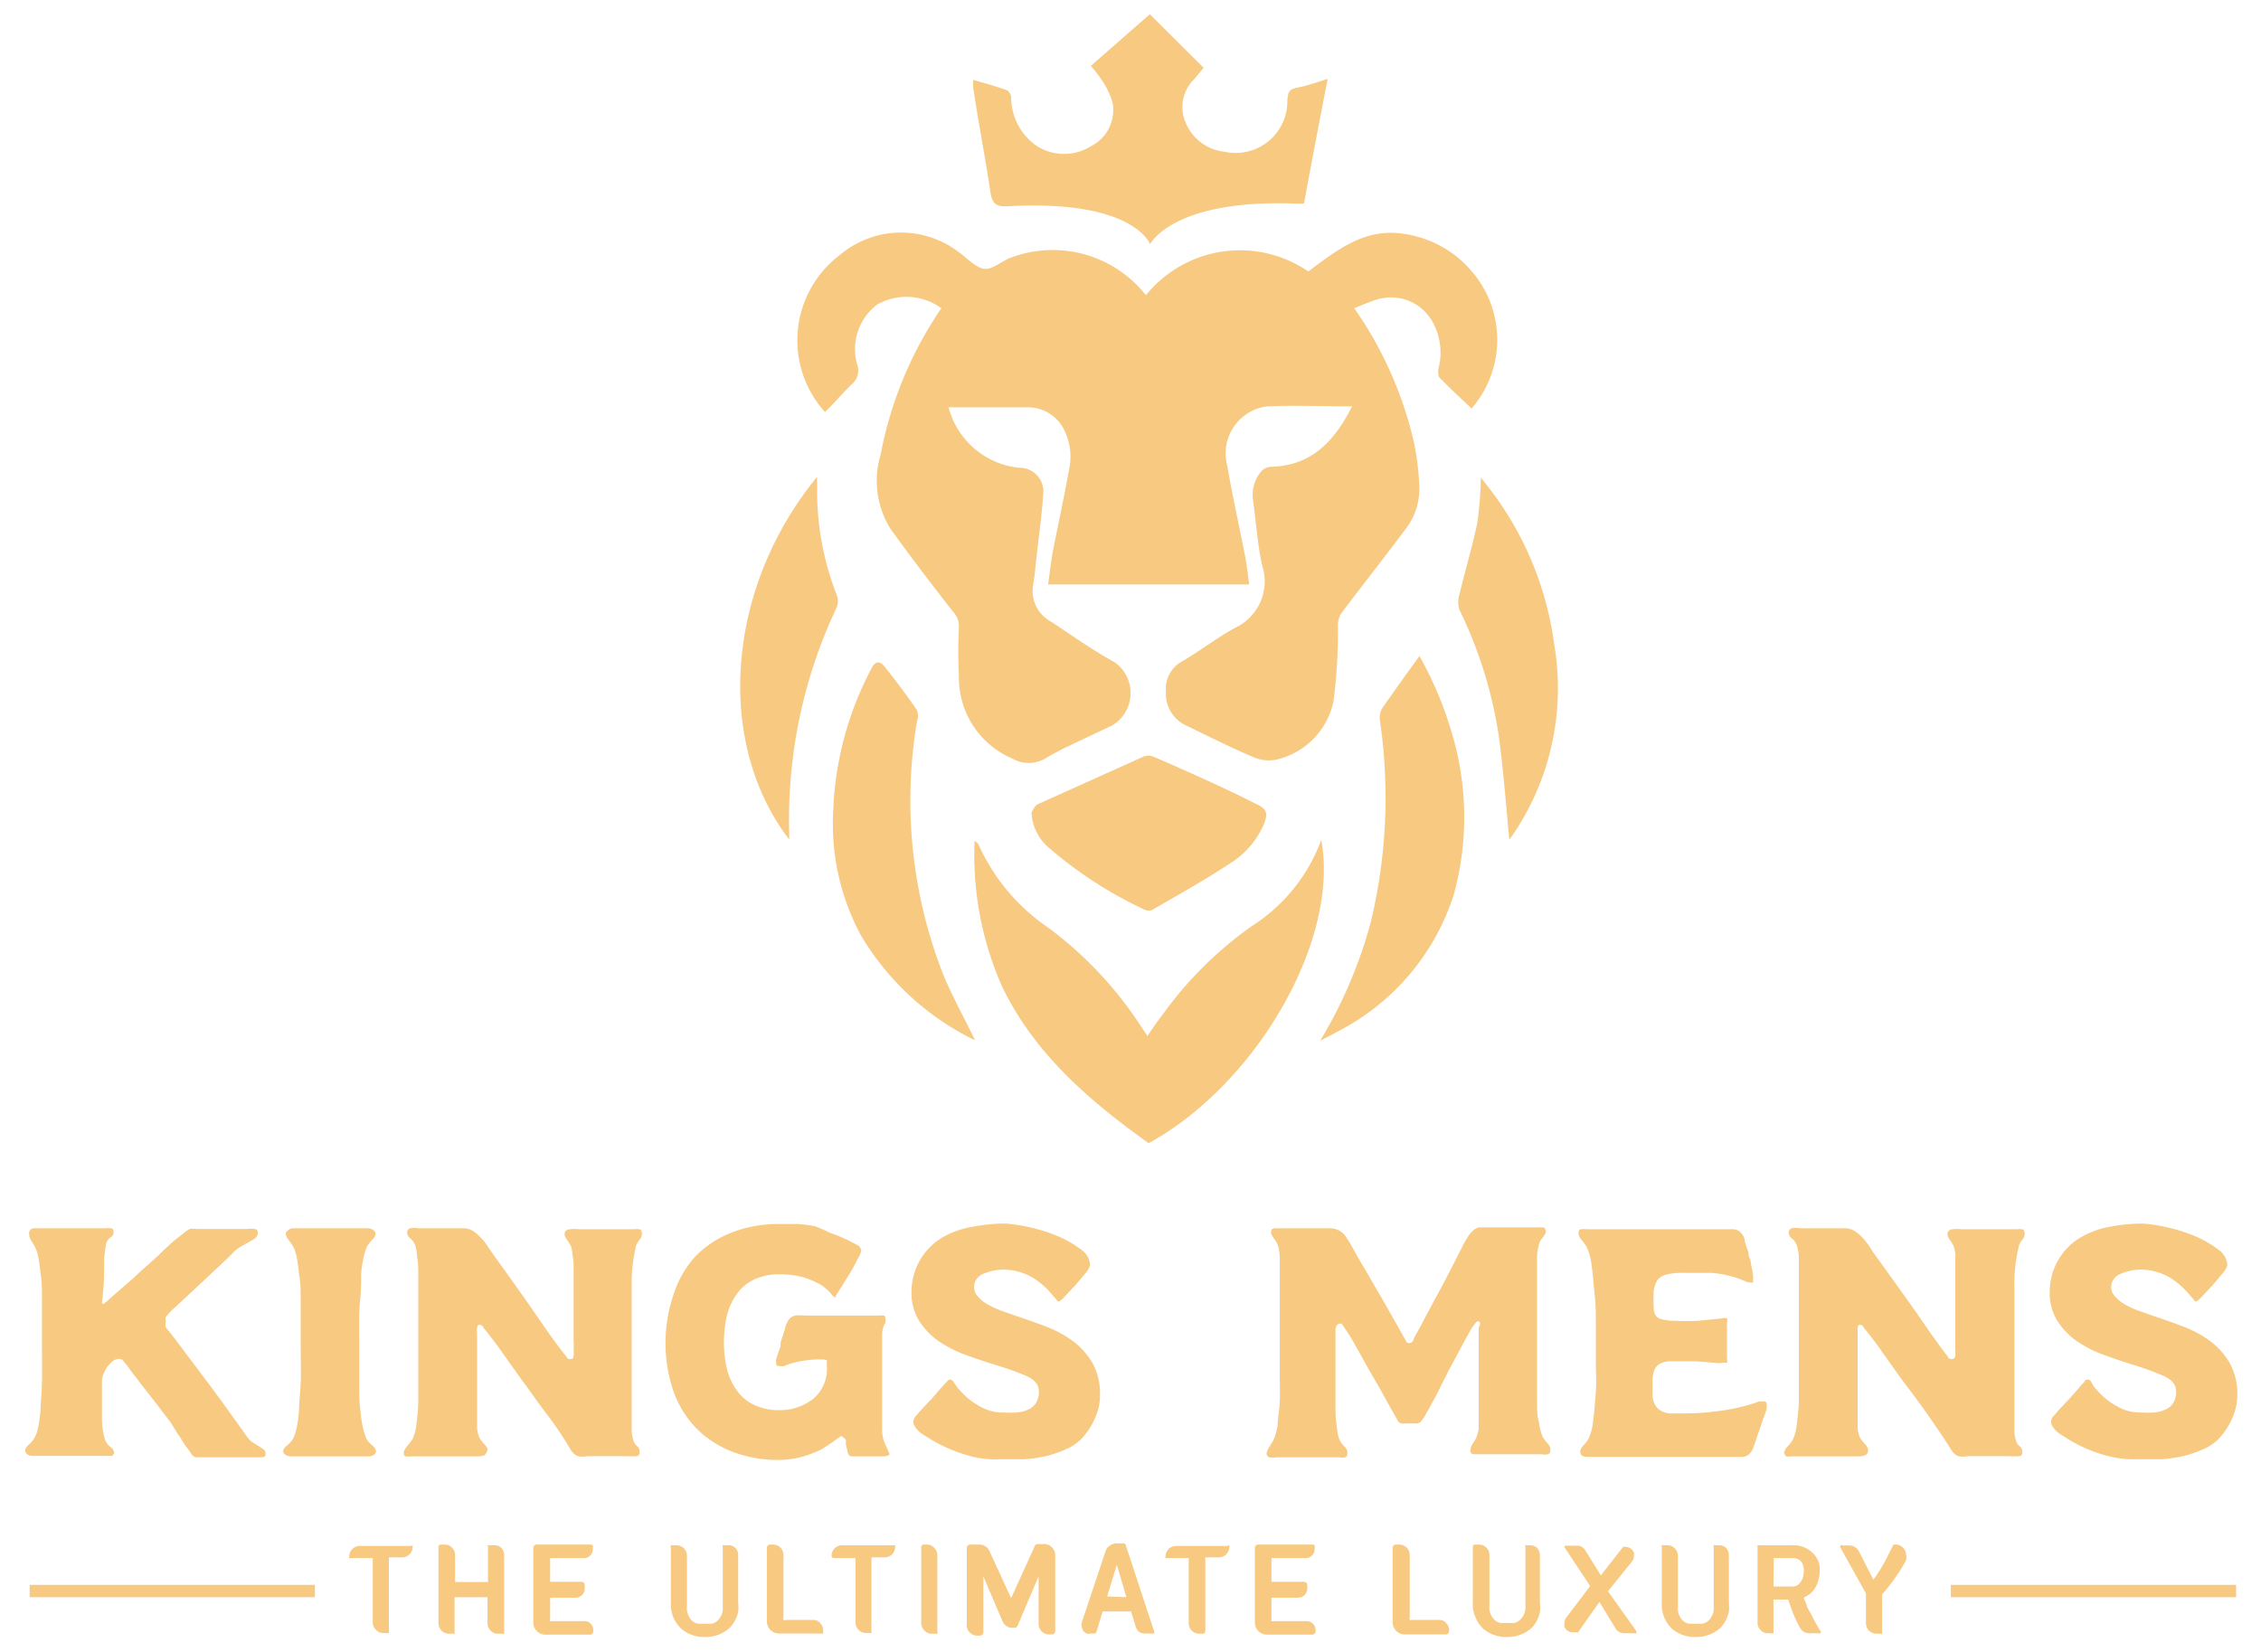 <svg id="Layer_1" data-name="Layer 1" xmlns="http://www.w3.org/2000/svg" viewBox="0 0 95.35 69.67"><defs><style>.cls-1{fill:#f7c981;}</style></defs><path class="cls-1" d="M4.38,55h0l0,0,.06-.06a.89.89,0,0,0,.14-.12l1-.87c.25-.23.46-.43.64-.58l.44-.4.34-.33c.15-.13.28-.26.41-.36L7.76,52A1.61,1.61,0,0,1,8,51.84a.81.81,0,0,1,.28,0h2.11a1.6,1.6,0,0,1,.36,0,.13.13,0,0,1,.12.14.29.29,0,0,1-.09.23,1.14,1.14,0,0,1-.23.15l-.34.19a1.52,1.52,0,0,0-.42.33c-.27.27-.6.58-1,.95s-.9.85-1.55,1.44L7,55.53a.28.28,0,0,0,0,.2A.38.38,0,0,0,7,56l.23.28,1.61,2.14c.53.71,1.05,1.44,1.57,2.17a.92.92,0,0,0,.26.26l.26.16.19.13a.21.21,0,0,1,.08.17c0,.09,0,.14-.16.16H8.63l-.37,0a.34.34,0,0,1-.2-.16c-.07-.1-.12-.18-.17-.24s-.12-.16-.22-.32a1.64,1.64,0,0,0-.17-.26L7.2,60l-.49-.64c-.2-.26-.46-.6-.78-1a3.78,3.78,0,0,0-.27-.35l-.33-.45-.18-.21A.26.26,0,0,0,5,57.32a.4.4,0,0,0-.25.1,1.32,1.32,0,0,0-.23.24,2.19,2.19,0,0,0-.16.3.83.83,0,0,0-.06.28c0,.7,0,1.24,0,1.61a3.11,3.11,0,0,0,.11.81.68.68,0,0,0,.23.36.35.35,0,0,1,.17.24.14.14,0,0,1-.12.15l-.25,0H1.38a.35.35,0,0,1-.23-.07.22.22,0,0,1-.09-.16c0-.07.05-.15.16-.25a1.06,1.06,0,0,0,.24-.29,1.52,1.52,0,0,0,.15-.43,6.46,6.46,0,0,0,.1-.73c0-.31.05-.7.06-1.16s0-1,0-1.72,0-1.24,0-1.71,0-.85-.06-1.16a6.7,6.7,0,0,0-.1-.74,1.44,1.44,0,0,0-.15-.42L1.3,52.3a.49.49,0,0,1-.07-.23.21.21,0,0,1,.23-.26h3a.8.8,0,0,1,.23,0c.07,0,.1.08.1.19a.24.24,0,0,1-.14.2.48.48,0,0,0-.19.36,4.21,4.21,0,0,0-.07.8c0,.38,0,.85-.07,1.41C4.28,55,4.31,55,4.38,55Z"/><path class="cls-1" d="M15.15,56.62c0,.68,0,1.25,0,1.72s0,.85.05,1.16a4.57,4.57,0,0,0,.11.73,3.5,3.5,0,0,0,.13.44,1.11,1.11,0,0,0,.25.29.46.46,0,0,1,.17.24.22.22,0,0,1-.09.16.35.35,0,0,1-.23.07H12.28a.41.41,0,0,1-.23-.06.21.21,0,0,1-.11-.16.39.39,0,0,1,.17-.24,1.39,1.39,0,0,0,.26-.3,2.29,2.29,0,0,0,.14-.44,6.46,6.46,0,0,0,.1-.73c0-.31.05-.7.07-1.16s0-1,0-1.72,0-1.24,0-1.71,0-.85-.07-1.16a6.7,6.7,0,0,0-.1-.74,1.86,1.86,0,0,0-.14-.42,3,3,0,0,0-.2-.29.52.52,0,0,1-.12-.25.2.2,0,0,1,.09-.15.32.32,0,0,1,.23-.09h3.12a.41.41,0,0,1,.23.06.23.23,0,0,1,.12.16.4.4,0,0,1-.14.26,1.5,1.5,0,0,0-.23.3,2.68,2.68,0,0,0-.13.42,4.73,4.73,0,0,0-.11.74c0,.31,0,.69-.05,1.16S15.15,56,15.15,56.62Z"/><path class="cls-1" d="M20.23,55.88c-.05,0-.09,0-.11.14s0,.15,0,.2c0,.38,0,.77,0,1.16s0,.79,0,1.18V59c0,.2,0,.41,0,.63s0,.42,0,.61a1.35,1.35,0,0,0,.1.41,1.82,1.82,0,0,0,.19.25q.15.16.15.24t-.12.24a.76.76,0,0,1-.27.05H17.31a.6.6,0,0,1-.2,0c-.06,0-.08-.08-.08-.17a.54.54,0,0,1,.16-.28l.21-.28a2,2,0,0,0,.16-.62,8.14,8.14,0,0,0,.08-.9c0-.31,0-.61,0-.91s0-.51,0-.67V56c0-.34,0-.7,0-1.08s0-.73,0-1.06,0-.62-.05-.86a2,2,0,0,0-.08-.48.84.84,0,0,0-.21-.29.3.3,0,0,1-.13-.25.18.18,0,0,1,.12-.17,1.07,1.07,0,0,1,.37,0h1.87a.8.8,0,0,1,.43.12,1.81,1.81,0,0,1,.33.29,1.93,1.93,0,0,1,.28.36l.25.36c.49.68,1,1.39,1.53,2.15s1,1.47,1.54,2.14a.24.24,0,0,0,.08.09.19.19,0,0,0,.12,0c.05,0,.08,0,.1-.13a1.11,1.11,0,0,0,0-.28,1.4,1.4,0,0,0,0-.29V55.27c0-.27,0-.55,0-.84s0-.57,0-.83,0-.48-.05-.67a1.23,1.23,0,0,0-.07-.39l-.17-.27a.37.37,0,0,1-.09-.22c0-.11.07-.18.22-.2a1.84,1.84,0,0,1,.39,0h2.33a.76.76,0,0,1,.21,0c.07,0,.11.08.11.19a.4.4,0,0,1-.08.23,1.53,1.53,0,0,0-.16.25,6.74,6.74,0,0,0-.19,1.79c0,1,0,2.38,0,4.26,0,.12,0,.28,0,.5v.67c0,.22,0,.44,0,.64a1.51,1.51,0,0,0,.1.46.55.55,0,0,0,.14.17.26.26,0,0,1,.09.21c0,.12,0,.18-.12.2s-.3,0-.64,0H24.79a1.23,1.23,0,0,1-.43,0,.69.69,0,0,1-.3-.28,14.67,14.67,0,0,0-1-1.49c-.37-.48-.72-1-1.06-1.45l-.79-1.11c-.27-.39-.55-.75-.83-1.1A.15.15,0,0,0,20.23,55.88Z"/><path class="cls-1" d="M35.48,60.57a4.28,4.28,0,0,0-.37.26l-.27.18-.19.12a4.92,4.92,0,0,1-.87.33,4,4,0,0,1-.93.12,5.31,5.31,0,0,1-2-.36,4.29,4.29,0,0,1-1.51-1,4.38,4.38,0,0,1-.95-1.57,6.32,6.32,0,0,1,0-4A4.38,4.38,0,0,1,29.32,53a4.29,4.29,0,0,1,1.51-1,5.31,5.31,0,0,1,2-.37c.31,0,.59,0,.83,0a7,7,0,0,1,.7.09A6,6,0,0,1,35,52a7.21,7.21,0,0,1,.78.32l.34.18a.31.31,0,0,1,.2.26,1.17,1.17,0,0,1-.15.34c-.09.19-.2.39-.32.59l-.37.6-.23.36,0,.06a.05.05,0,0,1-.06,0l-.08-.06L35,54.51l-.17-.16-.14-.11a3.29,3.29,0,0,0-.87-.38,4.08,4.08,0,0,0-.93-.11,2.46,2.46,0,0,0-1.11.23,1.89,1.89,0,0,0-.72.62,2.61,2.61,0,0,0-.41.91,5,5,0,0,0-.12,1.11,4.88,4.88,0,0,0,.12,1.1,2.61,2.61,0,0,0,.41.91,1.89,1.89,0,0,0,.72.62,2.46,2.46,0,0,0,1.11.23A2.28,2.28,0,0,0,34.3,59a1.65,1.65,0,0,0,.57-1.38c0-.12,0-.2,0-.23s-.11-.05-.23-.05a4.17,4.17,0,0,0-.71.05,3.85,3.85,0,0,0-.69.16l-.17.07a.38.38,0,0,1-.17,0c-.11,0-.17,0-.17-.14a.63.63,0,0,1,0-.14l.09-.28.1-.28c0-.08,0-.14,0-.16.09-.27.16-.48.2-.64a1,1,0,0,1,.17-.35.48.48,0,0,1,.25-.14,2.39,2.39,0,0,1,.43,0h3.12a.44.44,0,0,1,.17,0c.06,0,.08.07.08.14a.5.5,0,0,1,0,.15l-.07.14a1.12,1.12,0,0,0-.07.36c0,.17,0,.35,0,.54s0,.39,0,.56V60.3a1.45,1.45,0,0,0,.15.66c.09.2.15.33.16.37s-.08.1-.27.1h-1.1l-.23,0a.17.17,0,0,1-.11-.06.34.34,0,0,1-.06-.16l-.07-.3a1,1,0,0,0,0-.19C35.54,60.62,35.51,60.57,35.48,60.57Z"/><path class="cls-1" d="M40.34,58.48l.08.1.11.12,0,0a3.05,3.05,0,0,0,.81.63,1.91,1.91,0,0,0,1,.25,4.58,4.58,0,0,0,.53,0,1.41,1.41,0,0,0,.48-.12.73.73,0,0,0,.33-.27.88.88,0,0,0,.13-.51c0-.27-.17-.48-.52-.64A11.53,11.53,0,0,0,42,57.58c-.39-.12-.8-.26-1.22-.41a5.14,5.14,0,0,1-1.15-.57,3,3,0,0,1-.85-.86,2.22,2.22,0,0,1-.34-1.26,2.67,2.67,0,0,1,.39-1.38,2.7,2.7,0,0,1,.89-.89A3.67,3.67,0,0,1,41,51.75a7.23,7.23,0,0,1,1.4-.14,6.65,6.65,0,0,1,1.16.19,6.58,6.58,0,0,1,1.16.39,4.65,4.65,0,0,1,.9.54.82.82,0,0,1,.35.62.75.75,0,0,1-.19.35l-.43.51-.45.48a1.06,1.06,0,0,1-.24.21s-.06,0-.1-.07a1,1,0,0,0-.14-.16,3.34,3.34,0,0,0-.92-.81,2.53,2.53,0,0,0-1.19-.31h0a2.29,2.29,0,0,0-.84.18.59.59,0,0,0-.39.55.57.57,0,0,0,.16.41,1.56,1.56,0,0,0,.41.33,3.6,3.6,0,0,0,.59.27l.71.25c.39.13.79.27,1.2.43a4.67,4.67,0,0,1,1.1.6,3.14,3.14,0,0,1,.82.92,2.71,2.71,0,0,1,.32,1.36,2.32,2.32,0,0,1-.18.89,2.85,2.85,0,0,1-.44.76,2,2,0,0,1-.71.58,5,5,0,0,1-.91.33,6.35,6.35,0,0,1-.93.14l-.78,0h-.23A4.17,4.17,0,0,1,41,61.44a6.53,6.53,0,0,1-1.7-.7l-.4-.25a1,1,0,0,1-.37-.42.33.33,0,0,1,0-.18.44.44,0,0,1,.13-.2,4.28,4.28,0,0,1,.29-.33l.35-.37.15-.17.32-.37.15-.16c.05-.06.09-.1.14-.1a.19.19,0,0,1,.14.08Z"/><path class="cls-1" d="M62.33,55.73a.15.15,0,0,0-.08.05,1.62,1.62,0,0,0-.26.37c-.12.21-.26.47-.42.77l-.51.95-.5,1c-.16.29-.29.54-.41.74a1.51,1.51,0,0,1-.23.35.27.27,0,0,1-.16.08l-.33,0h-.14a.69.69,0,0,1-.2,0,.22.22,0,0,1-.15-.13l-.29-.51-.41-.74c-.15-.27-.31-.54-.48-.83L57.3,57c-.15-.26-.28-.5-.41-.71l-.31-.46-.07,0a.16.16,0,0,0-.13.07.37.37,0,0,0-.06.23c0,.35,0,.71,0,1.08s0,.73,0,1.06c0,.17,0,.38,0,.62s0,.48,0,.72a6.49,6.49,0,0,0,.07.68,1.34,1.34,0,0,0,.11.46.91.91,0,0,0,.19.26.34.34,0,0,1,.13.23c0,.13,0,.2-.1.23a.61.61,0,0,1-.24,0H53.81a.82.82,0,0,1-.28,0,.17.17,0,0,1-.11-.2,1,1,0,0,1,.13-.27l.16-.27a2.77,2.77,0,0,0,.17-.61c0-.28.07-.59.09-1s0-.73,0-1.13V55.07c0-.48,0-.89,0-1.21s0-.6,0-.8a2.36,2.36,0,0,0-.06-.47.86.86,0,0,0-.14-.29,1.45,1.45,0,0,1-.15-.23.2.2,0,0,1,0-.17c0-.06.08-.09.17-.09H55.6l.54,0a1,1,0,0,1,.35.1.89.89,0,0,1,.28.27c.08.13.19.3.31.52s.25.45.46.8.41.72.64,1.1l.64,1.12.46.82a.14.14,0,0,0,.15.11.18.18,0,0,0,.17-.11c0-.07.13-.27.3-.59l.58-1.09c.22-.4.44-.81.65-1.22l.51-1a4.59,4.59,0,0,1,.27-.48,1.08,1.08,0,0,1,.23-.27.57.57,0,0,1,.23-.12l.28,0H65c.09,0,.15,0,.17.09a.2.2,0,0,1,0,.17,1.08,1.08,0,0,1-.15.22.67.67,0,0,0-.13.3,1.71,1.71,0,0,0-.07.46c0,.2,0,.46,0,.79s0,.73,0,1.21v1.74c0,.38,0,.78,0,1.17s0,.78,0,1.14,0,.66.08.94a2.47,2.47,0,0,0,.16.62,2.06,2.06,0,0,0,.19.25.41.41,0,0,1,.13.24c0,.12,0,.2-.11.23a.58.58,0,0,1-.26,0H62.38l-.26,0a.15.15,0,0,1-.11-.16.56.56,0,0,1,.08-.26l.14-.22a1.53,1.53,0,0,0,.13-.45c0-.2,0-.43,0-.69s0-.53,0-.8,0-.52,0-.76v-2C62.46,55.84,62.42,55.73,62.33,55.73Z"/><path class="cls-1" d="M72.52,57.5l-1-.08c-.35,0-.69,0-1,0a1,1,0,0,0-.53.11.54.54,0,0,0-.24.3,1.42,1.42,0,0,0-.06.44v.54a.83.83,0,0,0,.22.6.85.85,0,0,0,.61.21c.63,0,1.22,0,1.76-.08a8.13,8.13,0,0,0,1.72-.36l.16-.06.17,0a.23.23,0,0,1,.11,0,.1.1,0,0,1,.06.09,1.16,1.16,0,0,1,0,.22,2.36,2.36,0,0,1-.13.37c-.05.14-.09.27-.13.39s-.07.21-.09.25c-.08.24-.14.43-.19.56a.7.7,0,0,1-.17.31.44.44,0,0,1-.29.14l-.59,0h-6c-.18,0-.27-.08-.27-.23a.53.53,0,0,1,.15-.27,1.39,1.39,0,0,0,.2-.26,2.36,2.36,0,0,0,.2-.81c.05-.37.08-.76.11-1.18s0-.81,0-1.19v-.83c0-.21,0-.5,0-.88s0-.78-.05-1.2-.07-.81-.12-1.17a2.73,2.73,0,0,0-.21-.82,2,2,0,0,0-.22-.31.47.47,0,0,1-.13-.26c0-.11,0-.17.1-.19a.8.8,0,0,1,.23,0h5.62l.56,0a.46.46,0,0,1,.31.12.64.64,0,0,1,.18.3c0,.14.1.33.17.59,0,.06,0,.14.07.26l.06.35a2.45,2.45,0,0,1,.06.34,1.35,1.35,0,0,1,0,.2s0,.08,0,.09l-.1,0a.6.6,0,0,1-.26-.07l-.25-.1a4.46,4.46,0,0,0-1.15-.24c-.37,0-.76,0-1.18,0a2.68,2.68,0,0,0-.71.07.67.67,0,0,0-.38.23,1.14,1.14,0,0,0-.16.45,6.81,6.81,0,0,0,0,.7c0,.27.09.43.28.49a2,2,0,0,0,.61.08,8.94,8.94,0,0,0,1,0l1-.1a.31.31,0,0,1,.2,0,.29.29,0,0,1,0,.18v1.5a.41.41,0,0,1,0,.19s-.07,0-.17,0Z"/><path class="cls-1" d="M78.45,55.88c-.06,0-.1,0-.11.14a1,1,0,0,0,0,.2c0,.38,0,.77,0,1.16V59c0,.2,0,.41,0,.63s0,.42,0,.61a1.35,1.35,0,0,0,.1.41,2.12,2.12,0,0,0,.2.25.51.51,0,0,1,.14.24q0,.2-.12.24a.76.76,0,0,1-.27.05H75.53a.66.66,0,0,1-.21,0s-.08-.08-.08-.17A.54.54,0,0,1,75.4,61a1.77,1.77,0,0,0,.21-.28,2,2,0,0,0,.16-.62q.06-.42.09-.9l0-.91c0-.29,0-.51,0-.67V56c0-.34,0-.7,0-1.08s0-.73,0-1.06,0-.62,0-.86a1.82,1.82,0,0,0-.09-.48.64.64,0,0,0-.21-.29.33.33,0,0,1-.13-.25.21.21,0,0,1,.12-.17,1.07,1.07,0,0,1,.37,0h1.88a.76.76,0,0,1,.42.12,1.87,1.87,0,0,1,.34.29,3.44,3.44,0,0,1,.28.36q.12.2.24.36c.49.68,1,1.39,1.54,2.15s1,1.47,1.53,2.14c0,.05.06.08.09.09a.16.16,0,0,0,.11,0s.08,0,.11-.13a1.88,1.88,0,0,0,0-.28v-.29a1.82,1.82,0,0,1,0-.2V55.27c0-.27,0-.55,0-.84s0-.57,0-.83,0-.48,0-.67a1.49,1.49,0,0,0-.08-.39,3.18,3.18,0,0,0-.17-.27.42.42,0,0,1-.08-.22c0-.11.07-.18.21-.2a1.84,1.84,0,0,1,.39,0h2.33a.76.76,0,0,1,.21,0c.08,0,.11.08.11.19a.34.34,0,0,1-.08.23,1,1,0,0,0-.15.25,6.57,6.57,0,0,0-.2,1.79c0,1,0,2.38,0,4.26,0,.12,0,.28,0,.5v.67c0,.22,0,.44,0,.64a1.55,1.55,0,0,0,.09.46.55.55,0,0,0,.14.17.24.24,0,0,1,.1.21c0,.12,0,.18-.13.2s-.3,0-.63,0H83a1.23,1.23,0,0,1-.43,0,.68.68,0,0,1-.29-.28c-.32-.51-.66-1-1-1.49s-.73-1-1.07-1.45l-.79-1.11c-.27-.39-.54-.75-.83-1.1A.16.16,0,0,0,78.45,55.88Z"/><path class="cls-1" d="M88.3,58.48l.08.1.11.12,0,0a3.05,3.05,0,0,0,.81.63,1.91,1.91,0,0,0,1,.25,4.58,4.58,0,0,0,.53,0,1.47,1.47,0,0,0,.48-.12.73.73,0,0,0,.33-.27.88.88,0,0,0,.13-.51c0-.27-.17-.48-.52-.64A11.53,11.53,0,0,0,90,57.58c-.39-.12-.8-.26-1.22-.41a5.14,5.14,0,0,1-1.15-.57,3,3,0,0,1-.85-.86,2.22,2.22,0,0,1-.34-1.26,2.67,2.67,0,0,1,.39-1.38,2.61,2.61,0,0,1,.89-.89,3.69,3.69,0,0,1,1.23-.46,7.41,7.41,0,0,1,1.41-.14,6.8,6.8,0,0,1,1.16.19,6.58,6.58,0,0,1,1.16.39,4.65,4.65,0,0,1,.9.54.85.85,0,0,1,.35.62.75.75,0,0,1-.19.35l-.43.51-.45.48a1.06,1.06,0,0,1-.24.21s-.06,0-.1-.07a1,1,0,0,0-.14-.16,3.34,3.34,0,0,0-.92-.81,2.53,2.53,0,0,0-1.19-.31h0a2.25,2.25,0,0,0-.84.18.61.61,0,0,0-.4.55.58.58,0,0,0,.17.41,1.56,1.56,0,0,0,.41.33,3.25,3.25,0,0,0,.59.27l.71.25c.39.13.79.27,1.2.43a4.67,4.67,0,0,1,1.1.6,3.14,3.14,0,0,1,.82.92,2.71,2.71,0,0,1,.32,1.36,2.32,2.32,0,0,1-.18.89,2.85,2.85,0,0,1-.44.76,2,2,0,0,1-.71.58,5.23,5.23,0,0,1-.91.33,6.35,6.35,0,0,1-.93.14l-.78,0h-.23A4.24,4.24,0,0,1,89,61.44a5.79,5.79,0,0,1-1-.33,6,6,0,0,1-.72-.37l-.4-.25a1,1,0,0,1-.37-.42.33.33,0,0,1,0-.18.37.37,0,0,1,.13-.2,4.28,4.28,0,0,1,.29-.33l.35-.37.15-.17.32-.37.15-.16c0-.06.09-.1.14-.1a.19.19,0,0,1,.14.08Z"/><path class="cls-1" d="M17.4,65.18a.14.14,0,0,1,0,.07v0a.4.4,0,0,1-.13.31.42.42,0,0,1-.31.13h-.56v3.13a.09.09,0,0,1,0,.06.09.09,0,0,1-.07,0h-.16a.4.4,0,0,1-.31-.13.43.43,0,0,1-.14-.32V65.72H14.8a.09.09,0,0,1-.07,0,.11.11,0,0,1,0-.06v0a.42.42,0,0,1,.13-.32.42.42,0,0,1,.31-.13h2.18A.09.09,0,0,1,17.4,65.18Z"/><path class="cls-1" d="M21.13,65.28a.46.46,0,0,1,.13.32v3.25a.09.09,0,0,1,0,.06.09.09,0,0,1-.07,0H21a.4.4,0,0,1-.31-.13.42.42,0,0,1-.13-.32V67.37H19.17v1.48a.14.14,0,0,1,0,.06.11.11,0,0,1-.07,0h-.16a.44.44,0,0,1-.32-.13.46.46,0,0,1-.13-.32V65.25a.1.1,0,0,1,.1-.1h.16a.4.4,0,0,1,.31.13.42.42,0,0,1,.13.32v1.13h1.39V65.25a.09.09,0,0,1,0-.07.07.07,0,0,1,.06,0h.16A.42.42,0,0,1,21.13,65.28Z"/><path class="cls-1" d="M25,65.19a.1.1,0,0,1,0,.09v.06a.37.37,0,0,1-.11.27.33.33,0,0,1-.27.11H23.2v1h1.33a.14.14,0,0,1,.13.13V67a.37.37,0,0,1-.11.27.37.37,0,0,1-.27.12H23.2v.9a.12.12,0,0,0,0,.09.15.15,0,0,0,.09,0h1.35a.33.33,0,0,1,.27.11.37.37,0,0,1,.11.27v.06a.14.14,0,0,1-.13.13H23a.51.51,0,0,1-.51-.51V65.28a.14.14,0,0,1,.13-.13h2.3A.1.1,0,0,1,25,65.19Z"/><path class="cls-1" d="M31,65.28a.42.42,0,0,1,.13.32v2a1.56,1.56,0,0,1,0,.39,1.25,1.25,0,0,1-.11.31,1.38,1.38,0,0,1-.14.24,1.17,1.17,0,0,1-.15.16,1.52,1.52,0,0,1-1,.35,1.46,1.46,0,0,1-1-.35,1.54,1.54,0,0,1-.3-.4,1.55,1.55,0,0,1-.14-.7V65.25a.14.14,0,0,1,0-.07.09.09,0,0,1,.07,0h.16a.44.44,0,0,1,.45.45v2.14a.75.75,0,0,0,.2.58.5.5,0,0,0,.28.14l.27,0,.28,0a.5.5,0,0,0,.27-.14.72.72,0,0,0,.21-.58V65.25a.14.14,0,0,1,0-.07.09.09,0,0,1,.07,0h.16A.42.42,0,0,1,31,65.28Z"/><path class="cls-1" d="M34.6,68.48a.37.37,0,0,1,.11.27v.06a.1.1,0,0,1,0,.09.11.11,0,0,1-.09,0H32.85a.51.51,0,0,1-.51-.51V65.28a.14.14,0,0,1,.13-.13h.12a.44.44,0,0,1,.45.45v2.64a.12.12,0,0,0,0,.09.13.13,0,0,0,.09,0h1.16A.36.36,0,0,1,34.6,68.48Z"/><path class="cls-1" d="M37.75,65.18a.14.14,0,0,1,0,.07v0a.44.44,0,0,1-.44.44h-.56v3.13a.09.09,0,0,1,0,.06.09.09,0,0,1-.07,0h-.16a.4.4,0,0,1-.31-.13.42.42,0,0,1-.13-.32V65.72h-.92a.09.09,0,0,1-.09-.09v0a.44.44,0,0,1,.45-.45h2.17A.09.09,0,0,1,37.75,65.18Z"/><path class="cls-1" d="M39.39,65.28a.43.43,0,0,1,.14.32v3.25a.09.09,0,0,1,0,.06.09.09,0,0,1-.07,0h-.16a.4.4,0,0,1-.31-.13.43.43,0,0,1-.14-.32V65.25a.1.1,0,0,1,.1-.1h.16A.4.4,0,0,1,39.39,65.28Z"/><path class="cls-1" d="M44.37,65.28a.42.42,0,0,1,.13.32v3.21a.14.14,0,0,1-.13.13h-.12a.44.44,0,0,1-.45-.45v-2l-.89,2.09a.14.14,0,0,1-.12.08h-.1a.4.4,0,0,1-.24-.07.47.47,0,0,1-.17-.2l-.81-1.9v2.37a.14.14,0,0,1-.13.13h-.13a.42.42,0,0,1-.31-.13.42.42,0,0,1-.13-.32V65.28a.14.14,0,0,1,.13-.13h.42a.46.46,0,0,1,.4.26l.92,2,1-2.2a.11.11,0,0,1,.11-.08h.31A.42.42,0,0,1,44.37,65.28Z"/><path class="cls-1" d="M48.67,68.81a.13.13,0,0,1,0,.09.09.09,0,0,1-.08,0h-.33a.34.34,0,0,1-.22-.07.41.41,0,0,1-.14-.2l-.2-.66H46.5l-.26.86a.09.09,0,0,1-.09.07H46a.34.34,0,0,1-.18,0,.41.41,0,0,1-.14-.12.44.44,0,0,1-.06-.16.37.37,0,0,1,0-.18l1-3a.43.43,0,0,1,.18-.24.45.45,0,0,1,.3-.1h.26a.1.1,0,0,1,.12.09ZM47.5,67.37,47.1,66l-.41,1.34Z"/><path class="cls-1" d="M51.84,65.18a.09.09,0,0,1,0,.07v0a.44.44,0,0,1-.45.44h-.56v3.13a.11.11,0,0,1-.09.09h-.16a.44.44,0,0,1-.45-.45V65.72h-.91a.09.09,0,0,1-.07,0,.07.07,0,0,1,0-.06v0a.46.46,0,0,1,.13-.32.44.44,0,0,1,.32-.13h2.17A.08.08,0,0,1,51.84,65.18Z"/><path class="cls-1" d="M55.44,65.19a.1.1,0,0,1,0,.09v.06a.37.37,0,0,1-.11.27.36.36,0,0,1-.27.11H53.62v1H55a.14.14,0,0,1,.13.13V67a.37.37,0,0,1-.11.27.37.37,0,0,1-.27.12H53.62v.9a.12.12,0,0,0,0,.09.13.13,0,0,0,.09,0H55.1a.36.36,0,0,1,.27.11.37.37,0,0,1,.11.27v.06a.14.14,0,0,1-.13.13H53.43a.51.51,0,0,1-.51-.51V65.28a.14.14,0,0,1,.13-.13h2.3A.1.1,0,0,1,55.44,65.19Z"/><path class="cls-1" d="M61,68.48a.37.37,0,0,1,.11.27v.06a.14.14,0,0,1-.13.13H59.24a.51.51,0,0,1-.51-.51V65.28a.14.14,0,0,1,.13-.13H59a.44.44,0,0,1,.45.45v2.64a.12.12,0,0,0,0,.09.13.13,0,0,0,.09,0h1.16A.36.36,0,0,1,61,68.48Z"/><path class="cls-1" d="M64.81,65.28a.46.46,0,0,1,.13.32v2a1.54,1.54,0,0,1,0,.39,1.25,1.25,0,0,1-.1.31,1.38,1.38,0,0,1-.14.24,1.17,1.17,0,0,1-.15.16,1.52,1.52,0,0,1-1,.35,1.49,1.49,0,0,1-1-.35,1.33,1.33,0,0,1-.29-.4,1.43,1.43,0,0,1-.15-.7V65.25a.1.1,0,0,1,.1-.1h.16a.4.4,0,0,1,.31.13.42.42,0,0,1,.13.32v2.14a.72.72,0,0,0,.21.58.5.5,0,0,0,.27.14l.28,0,.27,0a.5.5,0,0,0,.27-.14.72.72,0,0,0,.22-.58V65.25a.08.08,0,0,1,0-.07.09.09,0,0,1,.07,0h.16A.44.44,0,0,1,64.81,65.28Z"/><path class="cls-1" d="M69,68.79a.09.09,0,0,1,0,.1.1.1,0,0,1-.08,0h-.43a.4.4,0,0,1-.35-.19l-.69-1.13-.9,1.28a.1.1,0,0,1-.08,0h-.14a.37.37,0,0,1-.21-.06.42.42,0,0,1-.14-.16.45.45,0,0,1,0-.2.32.32,0,0,1,.08-.21l1-1.32L66,65.3a.09.09,0,0,1,0-.1.09.09,0,0,1,.08,0h.44a.37.37,0,0,1,.33.19l.66,1.06.94-1.2a.12.12,0,0,1,.1,0,.37.37,0,0,1,.21.06.52.52,0,0,1,.14.16.45.45,0,0,1,0,.2.33.33,0,0,1-.09.21l-1,1.24Z"/><path class="cls-1" d="M72.78,65.28a.46.46,0,0,1,.13.32v2a2.23,2.23,0,0,1,0,.39,1.85,1.85,0,0,1-.11.31,1.38,1.38,0,0,1-.14.24,1.17,1.17,0,0,1-.15.16,1.52,1.52,0,0,1-1,.35,1.49,1.49,0,0,1-1-.35,1.33,1.33,0,0,1-.29-.4,1.43,1.43,0,0,1-.14-.7V65.25a.08.08,0,0,1,0-.07.09.09,0,0,1,.07,0h.16a.44.44,0,0,1,.32.13.46.46,0,0,1,.13.32v2.14a.72.72,0,0,0,.2.58.5.5,0,0,0,.27.14l.28,0,.28,0a.54.54,0,0,0,.27-.14.72.72,0,0,0,.21-.58V65.25a.08.08,0,0,1,0-.07.09.09,0,0,1,.07,0h.16A.44.44,0,0,1,72.78,65.28Z"/><path class="cls-1" d="M76.06,67.39l.13.3c0,.11.1.23.16.35s.13.25.2.38.14.25.22.37a.08.08,0,0,1,0,.1.11.11,0,0,1-.09,0H76.3a.46.46,0,0,1-.23-.06.52.52,0,0,1-.16-.17A5.1,5.1,0,0,1,75.6,68c-.08-.21-.14-.39-.19-.53h-.62v1.36a.09.09,0,0,1,0,.06.09.09,0,0,1-.07,0h-.16a.4.4,0,0,1-.31-.13.42.42,0,0,1-.13-.32V65.25a.14.14,0,0,1,0-.07.11.11,0,0,1,.07,0H75.6a1.13,1.13,0,0,1,.56.12,1.26,1.26,0,0,1,.32.24,1.1,1.1,0,0,1,.24.42,1.43,1.43,0,0,1,0,.51,1.39,1.39,0,0,1-.12.41,1.06,1.06,0,0,1-.26.34A1.32,1.32,0,0,1,76.06,67.39Zm-1.27-.47h.81a.38.38,0,0,0,.31-.16.62.62,0,0,0,.15-.38.86.86,0,0,0,0-.28.71.71,0,0,0-.08-.21.45.45,0,0,0-.37-.17h-.81Z"/><path class="cls-1" d="M80.16,65.21a.41.41,0,0,1,.16.16.37.37,0,0,1,.06.21.4.4,0,0,1,0,.23,5.5,5.5,0,0,1-.28.48l-.28.41-.26.33-.19.22v1.6a.14.14,0,0,1,0,.06.09.09,0,0,1-.07,0h-.16a.44.44,0,0,1-.32-.13.46.46,0,0,1-.13-.32V67.21l-1.07-1.92a.08.08,0,0,1,0-.1.1.1,0,0,1,.09,0H78a.39.39,0,0,1,.23.07.44.44,0,0,1,.16.17L79,66.63a2.6,2.6,0,0,0,.2-.28c.07-.11.14-.22.21-.35a2.93,2.93,0,0,0,.21-.39c.07-.14.14-.27.2-.4a.08.08,0,0,1,.08-.06h0A.4.4,0,0,1,80.16,65.21Z"/><rect class="cls-1" x="1.25" y="66.85" width="12.03" height="0.52"/><rect class="cls-1" x="82.27" y="66.85" width="12.03" height="0.52"/><path class="cls-1" d="M35.93,16.2a.75.75,0,0,0,.21-.85A2.36,2.36,0,0,1,37,12.84,2.51,2.51,0,0,1,39.7,13a16.25,16.25,0,0,0-2.56,6.17,3.83,3.83,0,0,0,.41,3.13c.87,1.21,1.77,2.39,2.69,3.56a.86.86,0,0,1,.2.6,20.23,20.23,0,0,0,0,2.06A3.7,3.7,0,0,0,42.7,32a1.39,1.39,0,0,0,1.37,0A10.3,10.3,0,0,1,45,31.5l1.9-.9A1.59,1.59,0,0,0,47,27.93c-.92-.5-1.78-1.12-2.66-1.7a1.46,1.46,0,0,1-.77-1.56c.07-.41.1-.83.15-1.25.09-.85.22-1.7.27-2.55a1,1,0,0,0-1-1.14,4.17,4.17,0,0,1-.49-.08A3.46,3.46,0,0,1,40,17.18H43.3a1.71,1.71,0,0,1,1.6,1,2.53,2.53,0,0,1,.17,1.69c-.2,1.14-.45,2.26-.67,3.39-.08.45-.13.9-.2,1.39h8.48c-.06-.44-.1-.84-.18-1.23-.25-1.27-.53-2.53-.75-3.8a2,2,0,0,1,1.68-2.48c1.16-.05,2.33,0,3.59,0-.76,1.5-1.73,2.51-3.43,2.55a.62.62,0,0,0-.39.18,1.54,1.54,0,0,0-.36,1.21c.13.92.19,1.85.38,2.75a2.16,2.16,0,0,1-1.13,2.65c-.79.43-1.51,1-2.28,1.44a1.31,1.31,0,0,0-.64,1.24,1.48,1.48,0,0,0,.89,1.46c.93.45,1.86.92,2.81,1.32a1.57,1.57,0,0,0,1,.09,3.2,3.2,0,0,0,2.36-2.42,22.18,22.18,0,0,0,.19-3.27,1,1,0,0,1,.15-.48c.9-1.19,1.82-2.36,2.71-3.55a2.75,2.75,0,0,0,.57-1.86,10.63,10.63,0,0,0-.26-1.95A16.16,16.16,0,0,0,57.11,13c.31-.12.59-.25.88-.34a2,2,0,0,1,2.43.93,2.65,2.65,0,0,1,.23,2c0,.11,0,.27.05.33.44.45.9.88,1.36,1.31a4.42,4.42,0,0,0,.11-5.66,4.6,4.6,0,0,0-3-1.71c-1.62-.25-2.8.7-4,1.59a5.09,5.09,0,0,0-6.84,1l-.22-.25a2.83,2.83,0,0,0-.24-.25,5,5,0,0,0-5.19-1.1c-.41.13-.81.53-1.17.49s-.74-.47-1.11-.73a4,4,0,0,0-5,.16,4.51,4.51,0,0,0-.61,6.61C35.19,17,35.54,16.57,35.93,16.2Z"/><path class="cls-1" d="M55.72,35.43a7.31,7.31,0,0,1-2.94,3.64A16,16,0,0,0,49.1,42.7c-.24.31-.47.64-.71,1l-.24-.36a16.17,16.17,0,0,0-3.9-4.18,8.43,8.43,0,0,1-3-3.57s-.07-.06-.15-.13a13.71,13.71,0,0,0,1.15,6.13c1.37,2.86,3.69,4.84,6.19,6.63C53,45.72,56.5,39.64,55.72,35.43Z"/><path class="cls-1" d="M41.77,8.12c.08.51.28.6.73.58,5.33-.3,6,1.6,6,1.6s.95-1.92,6.17-1.71l.32,0c.32-1.74.65-3.47,1-5.26-.44.13-.83.28-1.24.36s-.42.18-.46.52A2.18,2.18,0,0,1,51.64,6.4,2,2,0,0,1,50,5.17a1.64,1.64,0,0,1,.36-1.83l.4-.48L48.49.6,46,2.78a6.23,6.23,0,0,1,.44.56,3.27,3.27,0,0,1,.48,1A1.7,1.7,0,0,1,46,6.17a2.13,2.13,0,0,1-2.36-.07,2.52,2.52,0,0,1-1-2c0-.11-.1-.27-.19-.3-.45-.16-.92-.29-1.41-.43a3,3,0,0,0,0,.3C41.25,5.13,41.55,6.62,41.77,8.12Z"/><path class="cls-1" d="M59.86,27.67c-.54.75-1.06,1.47-1.56,2.19a.79.79,0,0,0-.11.5,22.48,22.48,0,0,1-.38,8.53,19.51,19.51,0,0,1-2.13,5c.3-.15.51-.25.71-.37a9.86,9.86,0,0,0,4.92-5.79,12.36,12.36,0,0,0-.11-6.9A15.39,15.39,0,0,0,59.86,27.67Z"/><path class="cls-1" d="M38.67,30.43a.7.7,0,0,0,0-.48c-.44-.63-.9-1.25-1.38-1.85-.18-.23-.38-.22-.53.08a13.86,13.86,0,0,0-1.62,6,9.89,9.89,0,0,0,1.17,5.28,11.35,11.35,0,0,0,4.81,4.42c-.51-1.07-1.1-2.08-1.49-3.16A20.12,20.12,0,0,1,38.67,30.43Z"/><path class="cls-1" d="M48.65,31.92a.56.56,0,0,0-.44,0q-2.22,1-4.44,2c-.14.07-.22.27-.27.35a2.08,2.08,0,0,0,.77,1.52,17.39,17.39,0,0,0,4,2.58.38.38,0,0,0,.34,0c1.08-.63,2.17-1.23,3.21-1.92a3.64,3.64,0,0,0,1.46-1.64c.21-.5.16-.69-.33-.91C51.55,33.19,50.1,32.55,48.65,31.92Z"/><path class="cls-1" d="M65.54,27.16a13.75,13.75,0,0,0-2.64-6.44l-.45-.58a15.29,15.29,0,0,1-.15,1.92c-.21,1-.51,2-.75,3a1.09,1.09,0,0,0,0,.67A18.32,18.32,0,0,1,63.2,31c.2,1.46.31,2.95.45,4.41l.06-.07A11,11,0,0,0,65.54,27.16Z"/><path class="cls-1" d="M35.28,25.63a.7.7,0,0,0,0-.55,12,12,0,0,1-.82-4.4c0-.17,0-.34,0-.57-3.84,4.69-4.32,11.19-1.18,15.3l0-.06a2.09,2.09,0,0,0,0-.25A20.9,20.9,0,0,1,35.28,25.63Z"/></svg>
